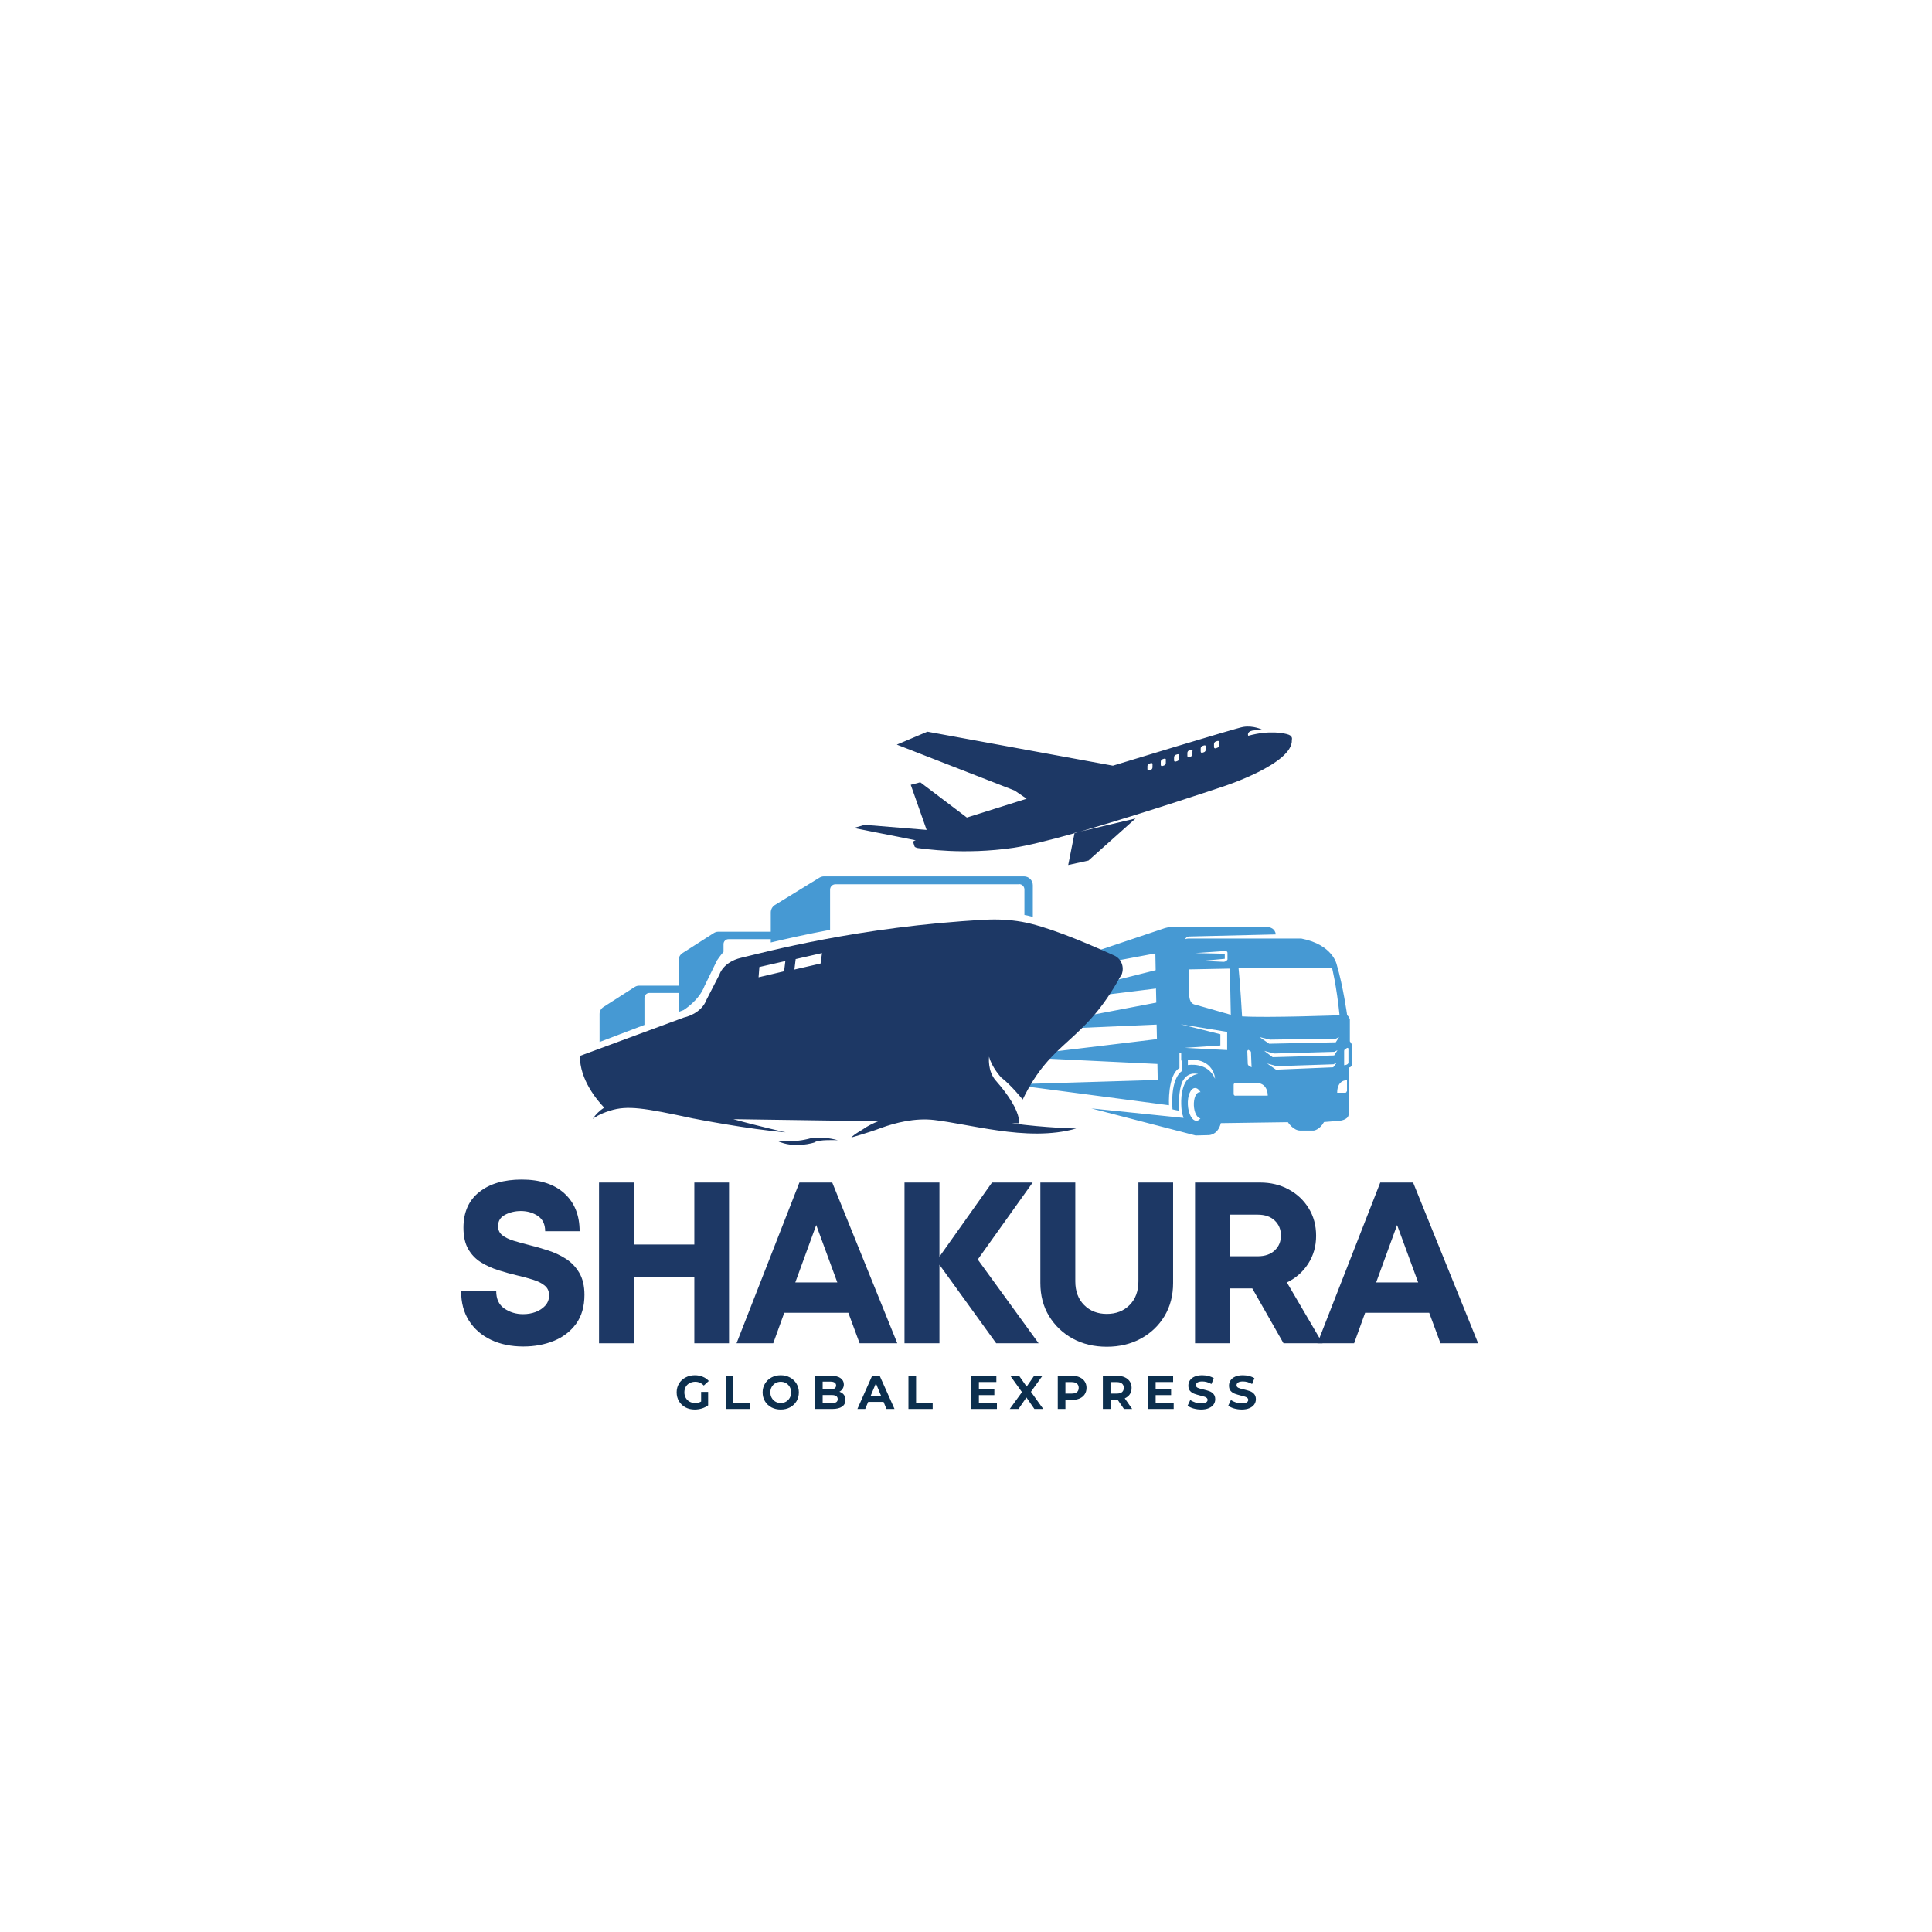 <svg xmlns="http://www.w3.org/2000/svg" xmlns:xlink="http://www.w3.org/1999/xlink" width="500" zoomAndPan="magnify" viewBox="0 0 375 375" height="500" preserveAspectRatio="xMidYMid meet" version="1.0"><defs><g/><clipPath id="da68eabde5"><path d="M 116 170 L 262.5 170 L 262.5 221 L 116 221 Z M 116 170 " clip-rule="nonzero"/></clipPath><clipPath id="4174fe85f0"><path d="M 112.5 141 L 251 141 L 251 223 L 112.5 223 Z M 112.5 141 " clip-rule="nonzero"/></clipPath></defs><g clip-path="url(#da68eabde5)"><path fill="#4699d3" d="M 262.5 202.922 C 262.5 202.922 262.316 202.523 262.008 202.125 L 262.008 197.859 C 262.008 197.859 261.855 197.305 261.484 197.059 C 261.484 197.059 260.715 191.441 259.453 187.207 C 259.453 187.207 258.715 183.367 252.594 182.172 L 230.652 182.172 C 230.652 182.172 230.348 182.172 230.039 182.293 C 230.16 181.988 230.469 181.773 230.809 181.773 L 247.637 181.371 C 247.484 180.266 246.652 179.898 245.547 179.898 L 228.102 179.898 C 227.422 179.898 226.746 179.961 226.102 180.145 L 195.301 190.488 L 224.254 185.055 L 224.316 188.309 L 196.129 195.371 L 224.375 191.871 L 224.438 194.605 L 195.484 200.129 L 224.5 198.871 L 224.562 201.695 L 196.008 205.133 L 224.652 206.516 L 224.715 209.617 L 196.191 210.477 L 226.898 214.527 C 226.898 214.527 226.594 208.633 228.93 207.312 C 228.93 206.605 228.93 205.594 228.93 204.398 C 229.023 204.426 229.145 204.457 229.27 204.457 L 229.27 205.719 C 229.27 205.719 229.27 205.902 229.453 205.961 L 229.453 207.867 C 229.453 207.867 227.145 208.973 227.578 215.324 C 227.578 215.324 228.5 215.539 228.898 215.602 C 228.84 214.652 228.84 213.332 228.84 213.332 C 229.023 210.262 229.762 209.523 229.762 209.523 C 230.84 207.898 232.562 208.48 232.562 208.48 C 231.547 208.543 230.562 209.371 230.254 209.832 C 229.117 211.52 229.207 214.129 229.363 215.602 C 229.391 215.941 229.547 216.461 229.73 216.984 C 229.73 216.984 211.824 215.141 211.824 215.141 L 232.07 220.391 L 234.594 220.328 L 234.652 220.328 C 234.652 220.328 236.406 220.301 236.961 217.996 L 249.977 217.812 C 249.977 217.812 251.023 219.469 252.406 219.441 L 254.992 219.441 C 254.992 219.441 256.102 219.348 256.992 217.781 L 260.039 217.535 C 260.039 217.535 261.637 217.383 261.762 216.402 L 261.762 207.191 C 261.793 207.191 262.438 207.281 262.438 206.27 C 262.438 206.176 262.438 202.953 262.438 202.953 Z M 258.531 187.789 C 258.531 187.789 259.422 191.258 260.008 197.059 C 260.008 197.059 245.914 197.582 241.086 197.273 C 241.086 197.273 240.715 190.734 240.406 187.941 L 258.531 187.82 Z M 259.27 202.309 L 246.348 202.586 L 244.469 201.297 L 246.5 201.789 L 259.301 201.602 L 259.914 201.297 Z M 259.609 203.844 L 258.961 204.859 L 247.023 205.195 L 245.391 203.969 L 247.27 204.488 L 258.992 204.152 Z M 242.93 207.16 L 242.438 206.883 C 242.285 206.793 242.191 206.637 242.191 206.484 L 242.102 204.059 C 242.102 203.906 242.254 203.723 242.375 203.812 L 242.809 204.121 C 242.809 204.184 242.93 207.191 242.93 207.191 Z M 237.699 184.566 C 237.699 184.566 238.16 184.504 238.254 184.902 L 238.254 186.254 C 238.254 186.254 237.945 186.777 237.301 186.684 L 233.391 186.5 L 237.73 186.102 L 237.73 185.117 C 237.73 185.117 232.008 184.996 232.008 184.996 L 237.699 184.598 Z M 233.023 217.047 C 232.809 217.352 232.531 217.535 232.254 217.535 C 231.391 217.566 230.652 216.188 230.562 214.438 C 230.469 212.688 231.086 211.211 231.945 211.18 C 232.348 211.18 232.715 211.457 233.023 211.98 C 232.961 211.98 232.898 211.98 232.84 211.98 C 232.16 212.012 231.668 213.176 231.73 214.59 C 231.793 215.941 232.375 217.047 233.023 217.074 Z M 235.824 209.371 C 234.406 206.023 230.562 206.73 230.562 206.73 L 230.562 205.719 C 235.699 205.289 235.883 209.523 235.824 209.371 Z M 229.977 203.383 L 236.871 202.922 L 236.871 200.742 C 236.871 200.742 229.145 198.809 229.145 198.809 L 238.191 200.285 L 238.191 203.812 C 238.191 203.812 229.945 203.383 229.945 203.383 Z M 232.008 195.004 C 230.777 194.82 230.84 193.191 230.84 193.191 L 230.84 188.156 C 230.84 188.156 238.715 188.004 238.715 188.004 L 238.898 196.969 Z M 239.793 212.688 C 239.609 212.688 239.453 212.531 239.453 212.348 L 239.453 210.535 C 239.453 210.352 239.609 210.199 239.793 210.199 L 243.977 210.199 C 246.16 210.293 246.07 212.656 246.07 212.656 L 239.793 212.656 Z M 258.746 207.16 L 247.668 207.621 L 245.945 206.422 L 247.824 206.945 L 258.84 206.578 L 259.453 206.27 L 258.777 207.16 Z M 261.391 211.828 C 261.391 211.98 261.27 212.102 261.117 212.102 L 259.547 212.102 C 259.547 209.922 260.93 209.738 260.93 209.738 L 261.453 209.617 L 261.453 211.797 Z M 261.73 206.301 C 261.73 206.301 261.699 206.699 260.898 206.762 L 260.898 203.996 C 260.898 203.875 260.961 203.723 261.086 203.66 L 261.453 203.414 C 261.578 203.352 261.73 203.414 261.73 203.566 Z M 197.824 171.641 L 162.16 171.641 C 161.578 171.641 161.117 172.102 161.117 172.684 L 161.117 180.48 C 156.5 181.34 152.594 182.23 149.609 182.938 L 149.609 182.293 L 141.391 182.293 C 140.871 182.293 140.438 182.723 140.438 183.246 L 140.438 184.75 C 139.793 185.484 139.176 186.406 139.176 186.406 L 136.746 191.379 C 135.699 194.203 132.684 196.047 132.684 196.047 L 131.73 196.414 L 131.73 192.73 L 126.039 192.73 C 125.516 192.73 125.086 193.16 125.086 193.684 L 125.086 198.934 L 116.375 202.25 L 116.375 196.812 C 116.375 196.262 116.652 195.77 117.117 195.465 L 123.207 191.566 C 123.453 191.41 123.73 191.32 124.039 191.32 L 131.73 191.32 L 131.73 186.348 C 131.73 185.793 132.008 185.301 132.469 184.996 L 138.562 181.098 C 138.809 180.941 139.086 180.852 139.391 180.852 L 149.609 180.852 L 149.609 177.105 C 149.609 176.523 149.914 175.969 150.406 175.664 L 159.055 170.352 C 159.332 170.199 159.637 170.105 159.945 170.105 L 198.746 170.105 C 199.699 170.105 200.469 170.875 200.469 171.824 L 200.469 177.965 C 199.914 177.812 199.363 177.688 198.84 177.598 L 198.84 172.652 C 198.84 172.07 198.375 171.609 197.793 171.609 Z M 197.824 171.641 " fill-opacity="1" fill-rule="nonzero"/></g><g clip-path="url(#4174fe85f0)"><path fill="#1d3865" d="M 162.594 221.312 C 162.594 221.312 158.746 221.129 158.102 221.742 C 158.102 221.742 154.223 223.062 150.84 221.434 C 150.84 221.434 153.484 221.863 156.84 221.066 C 156.84 221.066 158.93 220.328 162.625 221.312 Z M 217.484 189.508 C 210.16 202.801 204.223 201.574 198.5 213.422 C 198.5 213.422 196.285 210.629 194.316 209.125 C 194.316 209.125 192.531 207.223 191.977 205.102 C 191.977 205.102 191.609 207.898 193.332 209.801 C 195.855 212.656 197.453 215.324 197.73 217.105 C 197.793 217.445 197.762 217.75 197.73 218.027 L 196.254 218.027 C 196.375 218.027 196.5 218.027 196.625 218.059 C 202.961 218.918 208.898 219.039 208.898 219.039 C 204.102 220.422 198.715 220.145 193.637 219.41 C 189.055 218.766 184.715 217.781 181.301 217.383 C 177.547 216.953 173.762 217.934 171.055 218.918 C 168.625 219.84 165.238 220.789 165.238 220.789 C 165.824 220.086 167.516 219.254 168.191 218.734 C 168.93 218.305 169.699 217.934 170.469 217.629 L 142.348 217.23 C 147.391 218.641 152.5 219.777 152.5 219.777 C 145.453 219.227 134.625 217.105 134.625 217.105 L 134.594 217.105 C 124.961 215.02 121.762 214.527 118.438 215.57 C 116.223 216.246 115.207 217.047 115.023 217.199 C 115.609 216.309 116.375 215.57 117.27 214.988 C 115.914 213.574 112.5 209.555 112.562 204.949 L 132.777 197.488 C 132.777 197.488 136.102 196.844 137.145 194.02 L 139.668 189.109 C 139.668 189.109 140.348 186.746 143.824 185.914 C 148.285 184.871 166.746 179.836 191.27 178.516 C 193.637 178.395 196.008 178.516 198.316 178.918 C 202.84 179.715 209.668 182.477 216.316 185.484 C 217.824 186.191 218.348 188.035 217.547 189.508 Z M 152.469 186.531 L 147.391 187.695 L 147.238 189.691 L 152.191 188.527 L 152.438 186.531 Z M 159.516 184.996 L 154.438 186.16 L 154.191 188.188 L 159.27 187.02 L 159.547 185.027 Z M 250.746 143.613 C 251.023 148.246 237.484 152.637 237.484 152.637 C 237.484 152.637 222.191 157.797 209.73 161.387 L 208.562 161.664 L 208.562 161.727 C 203.762 163.074 199.453 164.148 196.777 164.551 C 186.992 165.992 179.176 164.703 178.406 164.641 C 177.637 164.578 177.516 164.305 177.516 164.305 L 177.27 163.535 C 177.176 163.168 177.762 163.105 177.762 163.105 L 165.73 160.711 L 167.824 160.098 L 179.855 161.082 L 176.777 152.332 L 178.625 151.84 L 187.668 158.684 L 199.27 155.031 L 196.93 153.438 L 174.07 144.531 L 180.008 142.016 L 216.008 148.617 C 216.008 148.617 240.438 141.156 241.301 141.094 C 243.301 140.758 245.023 141.648 245.023 141.648 C 244.652 141.586 243.086 141.801 243.086 141.801 C 241.914 142.047 242.285 142.812 242.285 142.812 C 246.406 141.68 249.301 142.293 250.129 142.598 C 250.992 142.938 250.746 143.582 250.746 143.582 Z M 223.73 148.371 C 223.73 148.156 223.578 148.062 223.363 148.125 L 223.086 148.219 C 222.871 148.277 222.715 148.492 222.715 148.707 L 222.715 149.293 C 222.715 149.508 222.871 149.598 223.055 149.535 L 223.332 149.445 C 223.547 149.383 223.699 149.168 223.699 148.953 L 223.699 148.371 Z M 226.316 147.512 C 226.316 147.297 226.16 147.203 225.945 147.266 L 225.668 147.359 C 225.453 147.418 225.301 147.633 225.301 147.848 L 225.301 148.434 C 225.301 148.648 225.453 148.738 225.637 148.676 L 225.914 148.586 C 226.129 148.523 226.285 148.309 226.285 148.094 L 226.285 147.512 Z M 228.898 146.652 C 228.898 146.438 228.746 146.344 228.531 146.406 L 228.254 146.496 C 228.039 146.559 227.883 146.773 227.883 146.988 L 227.883 147.574 C 227.883 147.789 228.039 147.879 228.223 147.816 L 228.5 147.727 C 228.715 147.664 228.871 147.449 228.871 147.234 L 228.871 146.652 Z M 231.484 145.793 C 231.484 145.578 231.332 145.484 231.117 145.547 L 230.84 145.637 C 230.625 145.699 230.469 145.914 230.469 146.129 L 230.469 146.711 C 230.469 146.926 230.625 147.02 230.809 146.957 L 231.086 146.867 C 231.301 146.805 231.453 146.59 231.453 146.375 L 231.453 145.793 Z M 234.07 144.934 C 234.07 144.719 233.914 144.625 233.699 144.688 L 233.422 144.777 C 233.207 144.84 233.055 145.055 233.055 145.27 L 233.055 145.852 C 233.055 146.066 233.207 146.16 233.391 146.098 L 233.668 146.008 C 233.883 145.945 234.039 145.73 234.039 145.516 L 234.039 144.934 Z M 236.652 144.074 C 236.652 143.859 236.5 143.766 236.285 143.828 L 236.008 143.918 C 235.793 143.98 235.637 144.195 235.637 144.41 L 235.637 144.992 C 235.637 145.207 235.793 145.301 235.977 145.238 L 236.254 145.148 C 236.469 145.086 236.625 144.871 236.625 144.656 L 236.625 144.074 Z M 207.332 167.895 L 211.27 167.035 L 220.406 158.871 L 209.73 161.387 C 209.332 161.512 208.93 161.602 208.562 161.727 L 207.332 167.926 Z M 207.332 167.895 " fill-opacity="1" fill-rule="nonzero"/></g><g fill="#1d3865" fill-opacity="1"><g transform="translate(87.674, 260.733)"><g><path d="M 13.906 0.625 C 11.531 0.625 9.438 0.191 7.625 -0.672 C 5.812 -1.535 4.391 -2.77 3.359 -4.375 C 2.336 -5.977 1.828 -7.895 1.828 -10.125 L 8.641 -10.125 C 8.641 -8.602 9.164 -7.477 10.219 -6.75 C 11.281 -6.02 12.492 -5.656 13.859 -5.656 C 14.723 -5.656 15.535 -5.797 16.297 -6.078 C 17.055 -6.367 17.68 -6.785 18.172 -7.328 C 18.66 -7.879 18.906 -8.539 18.906 -9.312 C 18.906 -10.113 18.617 -10.742 18.047 -11.203 C 17.484 -11.672 16.727 -12.051 15.781 -12.344 C 14.832 -12.645 13.789 -12.926 12.656 -13.188 C 11.5 -13.457 10.312 -13.785 9.094 -14.172 C 7.875 -14.555 6.742 -15.066 5.703 -15.703 C 4.66 -16.348 3.828 -17.211 3.203 -18.297 C 2.586 -19.379 2.281 -20.754 2.281 -22.422 C 2.281 -25.422 3.297 -27.727 5.328 -29.344 C 7.359 -30.969 10.113 -31.781 13.594 -31.781 C 17.164 -31.781 19.93 -30.879 21.891 -29.078 C 23.848 -27.285 24.828 -24.844 24.828 -21.75 L 18.141 -21.75 C 18.141 -23.094 17.664 -24.082 16.719 -24.719 C 15.77 -25.352 14.672 -25.672 13.422 -25.672 C 12.316 -25.672 11.301 -25.43 10.375 -24.953 C 9.457 -24.484 9 -23.742 9 -22.734 C 9 -21.992 9.273 -21.406 9.828 -20.969 C 10.379 -20.539 11.109 -20.188 12.016 -19.906 C 12.922 -19.625 13.922 -19.348 15.016 -19.078 C 16.211 -18.785 17.43 -18.438 18.672 -18.031 C 19.922 -17.633 21.082 -17.094 22.156 -16.406 C 23.227 -15.719 24.098 -14.805 24.766 -13.672 C 25.43 -12.547 25.766 -11.125 25.766 -9.406 C 25.766 -7.145 25.223 -5.27 24.141 -3.781 C 23.055 -2.301 21.617 -1.195 19.828 -0.469 C 18.047 0.258 16.07 0.625 13.906 0.625 Z M 13.906 0.625 "/></g></g></g><g fill="#1d3865" fill-opacity="1"><g transform="translate(112.708, 260.733)"><g><path d="M 22.062 -31.203 L 28.797 -31.203 L 28.797 0 L 22.062 0 L 22.062 -12.891 L 10.344 -12.891 L 10.344 0 L 3.562 0 L 3.562 -31.203 L 10.344 -31.203 L 10.344 -19.172 L 22.062 -19.172 Z M 22.062 -31.203 "/></g></g></g><g fill="#1d3865" fill-opacity="1"><g transform="translate(142.554, 260.733)"><g><path d="M 24.297 0 L 22.109 -5.922 L 9.672 -5.922 L 7.531 0 L 0.406 0 L 12.609 -31.203 L 18.984 -31.203 L 31.609 0 Z M 15.875 -22.953 L 11.812 -11.812 L 19.969 -11.812 Z M 15.875 -22.953 "/></g></g></g><g fill="#1d3865" fill-opacity="1"><g transform="translate(172, 260.733)"><g><path d="M 29.594 0 L 21.359 0 L 10.344 -15.25 L 10.344 0 L 3.562 0 L 3.562 -31.203 L 10.344 -31.203 L 10.344 -16.812 L 20.547 -31.203 L 28.438 -31.203 L 17.781 -16.266 Z M 29.594 0 "/></g></g></g><g fill="#1d3865" fill-opacity="1"><g transform="translate(198.683, 260.733)"><g><path d="M 16.141 0.672 C 13.672 0.672 11.469 0.145 9.531 -0.906 C 7.602 -1.969 6.07 -3.426 4.938 -5.281 C 3.812 -7.133 3.25 -9.281 3.25 -11.719 L 3.25 -31.203 L 10.031 -31.203 L 10.031 -12.031 C 10.031 -10.102 10.602 -8.566 11.75 -7.422 C 12.895 -6.273 14.359 -5.703 16.141 -5.703 C 17.953 -5.703 19.426 -6.273 20.562 -7.422 C 21.707 -8.566 22.281 -10.102 22.281 -12.031 L 22.281 -31.203 L 29.016 -31.203 L 29.016 -11.719 C 29.016 -9.281 28.457 -7.133 27.344 -5.281 C 26.227 -3.426 24.695 -1.969 22.75 -0.906 C 20.812 0.145 18.609 0.672 16.141 0.672 Z M 16.141 0.672 "/></g></g></g><g fill="#1d3865" fill-opacity="1"><g transform="translate(228.395, 260.733)"><g><path d="M 20.734 0 L 14.672 -10.656 L 10.344 -10.656 L 10.344 0 L 3.562 0 L 3.562 -31.203 L 16.188 -31.203 C 18.258 -31.203 20.113 -30.754 21.75 -29.859 C 23.383 -28.973 24.676 -27.754 25.625 -26.203 C 26.582 -24.66 27.062 -22.879 27.062 -20.859 C 27.062 -18.836 26.547 -17.031 25.516 -15.438 C 24.492 -13.852 23.117 -12.645 21.391 -11.812 L 28.312 0 Z M 10.344 -24.969 L 10.344 -16.891 L 15.734 -16.891 C 17.129 -16.891 18.227 -17.27 19.031 -18.031 C 19.832 -18.789 20.234 -19.75 20.234 -20.906 C 20.234 -22.094 19.832 -23.066 19.031 -23.828 C 18.227 -24.586 17.129 -24.969 15.734 -24.969 Z M 10.344 -24.969 "/></g></g></g><g fill="#1d3865" fill-opacity="1"><g transform="translate(255.301, 260.733)"><g><path d="M 24.297 0 L 22.109 -5.922 L 9.672 -5.922 L 7.531 0 L 0.406 0 L 12.609 -31.203 L 18.984 -31.203 L 31.609 0 Z M 15.875 -22.953 L 11.812 -11.812 L 19.969 -11.812 Z M 15.875 -22.953 "/></g></g></g><g fill="#0c2f4e" fill-opacity="1"><g transform="translate(130.979, 273.482)"><g><path d="M 5.109 -3.312 L 6.469 -3.312 L 6.469 -0.703 C 6.113 -0.441 5.707 -0.238 5.25 -0.094 C 4.789 0.039 4.332 0.109 3.875 0.109 C 3.195 0.109 2.594 -0.031 2.062 -0.312 C 1.531 -0.602 1.113 -1 0.812 -1.5 C 0.508 -2.008 0.359 -2.582 0.359 -3.219 C 0.359 -3.852 0.508 -4.422 0.812 -4.922 C 1.113 -5.43 1.535 -5.828 2.078 -6.109 C 2.617 -6.398 3.223 -6.547 3.891 -6.547 C 4.453 -6.547 4.961 -6.445 5.422 -6.25 C 5.891 -6.062 6.281 -5.789 6.594 -5.438 L 5.625 -4.547 C 5.164 -5.035 4.613 -5.281 3.969 -5.281 C 3.562 -5.281 3.195 -5.191 2.875 -5.016 C 2.551 -4.848 2.301 -4.609 2.125 -4.297 C 1.945 -3.984 1.859 -3.625 1.859 -3.219 C 1.859 -2.82 1.945 -2.469 2.125 -2.156 C 2.301 -1.844 2.547 -1.598 2.859 -1.422 C 3.18 -1.242 3.547 -1.156 3.953 -1.156 C 4.379 -1.156 4.766 -1.25 5.109 -1.438 Z M 5.109 -3.312 "/></g></g></g><g fill="#0c2f4e" fill-opacity="1"><g transform="translate(140.088, 273.482)"><g><path d="M 0.766 -6.438 L 2.25 -6.438 L 2.25 -1.219 L 5.469 -1.219 L 5.469 0 L 0.766 0 Z M 0.766 -6.438 "/></g></g></g><g fill="#0c2f4e" fill-opacity="1"><g transform="translate(147.665, 273.482)"><g><path d="M 3.875 0.109 C 3.207 0.109 2.602 -0.031 2.062 -0.312 C 1.531 -0.602 1.113 -1 0.812 -1.5 C 0.508 -2.008 0.359 -2.582 0.359 -3.219 C 0.359 -3.844 0.508 -4.406 0.812 -4.906 C 1.113 -5.414 1.531 -5.816 2.062 -6.109 C 2.602 -6.398 3.207 -6.547 3.875 -6.547 C 4.539 -6.547 5.141 -6.398 5.672 -6.109 C 6.211 -5.816 6.633 -5.414 6.938 -4.906 C 7.238 -4.406 7.391 -3.844 7.391 -3.219 C 7.391 -2.582 7.238 -2.008 6.938 -1.5 C 6.633 -1 6.211 -0.602 5.672 -0.312 C 5.141 -0.031 4.539 0.109 3.875 0.109 Z M 3.875 -1.156 C 4.258 -1.156 4.602 -1.242 4.906 -1.422 C 5.207 -1.598 5.445 -1.844 5.625 -2.156 C 5.801 -2.469 5.891 -2.82 5.891 -3.219 C 5.891 -3.613 5.801 -3.969 5.625 -4.281 C 5.445 -4.594 5.207 -4.836 4.906 -5.016 C 4.602 -5.191 4.258 -5.281 3.875 -5.281 C 3.5 -5.281 3.156 -5.191 2.844 -5.016 C 2.539 -4.836 2.301 -4.594 2.125 -4.281 C 1.945 -3.969 1.859 -3.613 1.859 -3.219 C 1.859 -2.82 1.945 -2.469 2.125 -2.156 C 2.301 -1.844 2.539 -1.598 2.844 -1.422 C 3.156 -1.242 3.5 -1.156 3.875 -1.156 Z M 3.875 -1.156 "/></g></g></g><g fill="#0c2f4e" fill-opacity="1"><g transform="translate(157.444, 273.482)"><g><path d="M 5.484 -3.344 C 5.848 -3.227 6.133 -3.035 6.344 -2.766 C 6.551 -2.492 6.656 -2.156 6.656 -1.75 C 6.656 -1.188 6.438 -0.754 6 -0.453 C 5.562 -0.148 4.926 0 4.094 0 L 0.766 0 L 0.766 -6.438 L 3.906 -6.438 C 4.688 -6.438 5.285 -6.285 5.703 -5.984 C 6.129 -5.68 6.344 -5.273 6.344 -4.766 C 6.344 -4.453 6.266 -4.172 6.109 -3.922 C 5.961 -3.68 5.754 -3.488 5.484 -3.344 Z M 2.234 -5.312 L 2.234 -3.797 L 3.719 -3.797 C 4.082 -3.797 4.359 -3.859 4.547 -3.984 C 4.742 -4.117 4.844 -4.312 4.844 -4.562 C 4.844 -4.812 4.742 -5 4.547 -5.125 C 4.359 -5.25 4.082 -5.312 3.719 -5.312 Z M 3.984 -1.125 C 4.367 -1.125 4.66 -1.188 4.859 -1.312 C 5.055 -1.438 5.156 -1.633 5.156 -1.906 C 5.156 -2.438 4.766 -2.703 3.984 -2.703 L 2.234 -2.703 L 2.234 -1.125 Z M 3.984 -1.125 "/></g></g></g><g fill="#0c2f4e" fill-opacity="1"><g transform="translate(166.498, 273.482)"><g><path d="M 5 -1.375 L 2.016 -1.375 L 1.438 0 L -0.078 0 L 2.781 -6.438 L 4.25 -6.438 L 7.125 0 L 5.562 0 Z M 4.531 -2.516 L 3.516 -4.969 L 2.484 -2.516 Z M 4.531 -2.516 "/></g></g></g><g fill="#0c2f4e" fill-opacity="1"><g transform="translate(175.562, 273.482)"><g><path d="M 0.766 -6.438 L 2.25 -6.438 L 2.25 -1.219 L 5.469 -1.219 L 5.469 0 L 0.766 0 Z M 0.766 -6.438 "/></g></g></g><g fill="#0c2f4e" fill-opacity="1"><g transform="translate(183.138, 273.482)"><g/></g></g><g fill="#0c2f4e" fill-opacity="1"><g transform="translate(187.768, 273.482)"><g><path d="M 5.734 -1.188 L 5.734 0 L 0.766 0 L 0.766 -6.438 L 5.625 -6.438 L 5.625 -5.234 L 2.234 -5.234 L 2.234 -3.844 L 5.234 -3.844 L 5.234 -2.688 L 2.234 -2.688 L 2.234 -1.188 Z M 5.734 -1.188 "/></g></g></g><g fill="#0c2f4e" fill-opacity="1"><g transform="translate(195.96, 273.482)"><g><path d="M 4.812 0 L 3.266 -2.234 L 1.734 0 L 0.031 0 L 2.406 -3.266 L 0.141 -6.438 L 1.844 -6.438 L 3.312 -4.344 L 4.766 -6.438 L 6.375 -6.438 L 4.141 -3.328 L 6.531 0 Z M 4.812 0 "/></g></g></g><g fill="#0c2f4e" fill-opacity="1"><g transform="translate(204.546, 273.482)"><g><path d="M 3.547 -6.438 C 4.117 -6.438 4.613 -6.336 5.031 -6.141 C 5.445 -5.953 5.77 -5.68 6 -5.328 C 6.227 -4.984 6.344 -4.57 6.344 -4.094 C 6.344 -3.625 6.227 -3.211 6 -2.859 C 5.77 -2.504 5.445 -2.234 5.031 -2.047 C 4.613 -1.859 4.117 -1.766 3.547 -1.766 L 2.25 -1.766 L 2.25 0 L 0.766 0 L 0.766 -6.438 Z M 3.469 -2.984 C 3.914 -2.984 4.254 -3.078 4.484 -3.266 C 4.711 -3.461 4.828 -3.738 4.828 -4.094 C 4.828 -4.457 4.711 -4.734 4.484 -4.922 C 4.254 -5.117 3.914 -5.219 3.469 -5.219 L 2.25 -5.219 L 2.25 -2.984 Z M 3.469 -2.984 "/></g></g></g><g fill="#0c2f4e" fill-opacity="1"><g transform="translate(213.297, 273.482)"><g><path d="M 4.859 0 L 3.625 -1.797 L 2.25 -1.797 L 2.25 0 L 0.766 0 L 0.766 -6.438 L 3.547 -6.438 C 4.117 -6.438 4.613 -6.336 5.031 -6.141 C 5.445 -5.953 5.77 -5.68 6 -5.328 C 6.227 -4.984 6.344 -4.57 6.344 -4.094 C 6.344 -3.613 6.227 -3.203 6 -2.859 C 5.77 -2.516 5.441 -2.25 5.016 -2.062 L 6.453 0 Z M 4.828 -4.094 C 4.828 -4.457 4.711 -4.734 4.484 -4.922 C 4.254 -5.117 3.914 -5.219 3.469 -5.219 L 2.25 -5.219 L 2.25 -2.984 L 3.469 -2.984 C 3.914 -2.984 4.254 -3.078 4.484 -3.266 C 4.711 -3.461 4.828 -3.738 4.828 -4.094 Z M 4.828 -4.094 "/></g></g></g><g fill="#0c2f4e" fill-opacity="1"><g transform="translate(222.076, 273.482)"><g><path d="M 5.734 -1.188 L 5.734 0 L 0.766 0 L 0.766 -6.438 L 5.625 -6.438 L 5.625 -5.234 L 2.234 -5.234 L 2.234 -3.844 L 5.234 -3.844 L 5.234 -2.688 L 2.234 -2.688 L 2.234 -1.188 Z M 5.734 -1.188 "/></g></g></g><g fill="#0c2f4e" fill-opacity="1"><g transform="translate(230.268, 273.482)"><g><path d="M 2.875 0.109 C 2.363 0.109 1.867 0.039 1.391 -0.094 C 0.922 -0.227 0.539 -0.41 0.25 -0.641 L 0.766 -1.75 C 1.035 -1.551 1.359 -1.391 1.734 -1.266 C 2.117 -1.141 2.504 -1.078 2.891 -1.078 C 3.305 -1.078 3.613 -1.141 3.812 -1.266 C 4.02 -1.391 4.125 -1.555 4.125 -1.766 C 4.125 -1.922 4.062 -2.051 3.938 -2.156 C 3.82 -2.258 3.672 -2.336 3.484 -2.391 C 3.297 -2.453 3.047 -2.52 2.734 -2.594 C 2.242 -2.719 1.844 -2.836 1.531 -2.953 C 1.219 -3.066 0.945 -3.25 0.719 -3.5 C 0.5 -3.758 0.391 -4.102 0.391 -4.531 C 0.391 -4.906 0.488 -5.242 0.688 -5.547 C 0.895 -5.859 1.203 -6.102 1.609 -6.281 C 2.016 -6.457 2.508 -6.547 3.094 -6.547 C 3.508 -6.547 3.91 -6.492 4.297 -6.391 C 4.691 -6.297 5.035 -6.156 5.328 -5.969 L 4.875 -4.844 C 4.281 -5.176 3.688 -5.344 3.094 -5.344 C 2.676 -5.344 2.363 -5.273 2.156 -5.141 C 1.957 -5.004 1.859 -4.828 1.859 -4.609 C 1.859 -4.391 1.973 -4.223 2.203 -4.109 C 2.43 -4.004 2.785 -3.898 3.266 -3.797 C 3.754 -3.68 4.156 -3.566 4.469 -3.453 C 4.781 -3.336 5.047 -3.156 5.266 -2.906 C 5.492 -2.656 5.609 -2.316 5.609 -1.891 C 5.609 -1.516 5.504 -1.176 5.297 -0.875 C 5.086 -0.57 4.773 -0.332 4.359 -0.156 C 3.953 0.02 3.457 0.109 2.875 0.109 Z M 2.875 0.109 "/></g></g></g><g fill="#0c2f4e" fill-opacity="1"><g transform="translate(238.156, 273.482)"><g><path d="M 2.875 0.109 C 2.363 0.109 1.867 0.039 1.391 -0.094 C 0.922 -0.227 0.539 -0.41 0.25 -0.641 L 0.766 -1.75 C 1.035 -1.551 1.359 -1.391 1.734 -1.266 C 2.117 -1.141 2.504 -1.078 2.891 -1.078 C 3.305 -1.078 3.613 -1.141 3.812 -1.266 C 4.02 -1.391 4.125 -1.555 4.125 -1.766 C 4.125 -1.922 4.062 -2.051 3.938 -2.156 C 3.82 -2.258 3.672 -2.336 3.484 -2.391 C 3.297 -2.453 3.047 -2.52 2.734 -2.594 C 2.242 -2.719 1.844 -2.836 1.531 -2.953 C 1.219 -3.066 0.945 -3.25 0.719 -3.5 C 0.5 -3.758 0.391 -4.102 0.391 -4.531 C 0.391 -4.906 0.488 -5.242 0.688 -5.547 C 0.895 -5.859 1.203 -6.102 1.609 -6.281 C 2.016 -6.457 2.508 -6.547 3.094 -6.547 C 3.508 -6.547 3.91 -6.492 4.297 -6.391 C 4.691 -6.297 5.035 -6.156 5.328 -5.969 L 4.875 -4.844 C 4.281 -5.176 3.688 -5.344 3.094 -5.344 C 2.676 -5.344 2.363 -5.273 2.156 -5.141 C 1.957 -5.004 1.859 -4.828 1.859 -4.609 C 1.859 -4.391 1.973 -4.223 2.203 -4.109 C 2.43 -4.004 2.785 -3.898 3.266 -3.797 C 3.754 -3.68 4.156 -3.566 4.469 -3.453 C 4.781 -3.336 5.047 -3.156 5.266 -2.906 C 5.492 -2.656 5.609 -2.316 5.609 -1.891 C 5.609 -1.516 5.504 -1.176 5.297 -0.875 C 5.086 -0.57 4.773 -0.332 4.359 -0.156 C 3.953 0.02 3.457 0.109 2.875 0.109 Z M 2.875 0.109 "/></g></g></g></svg>